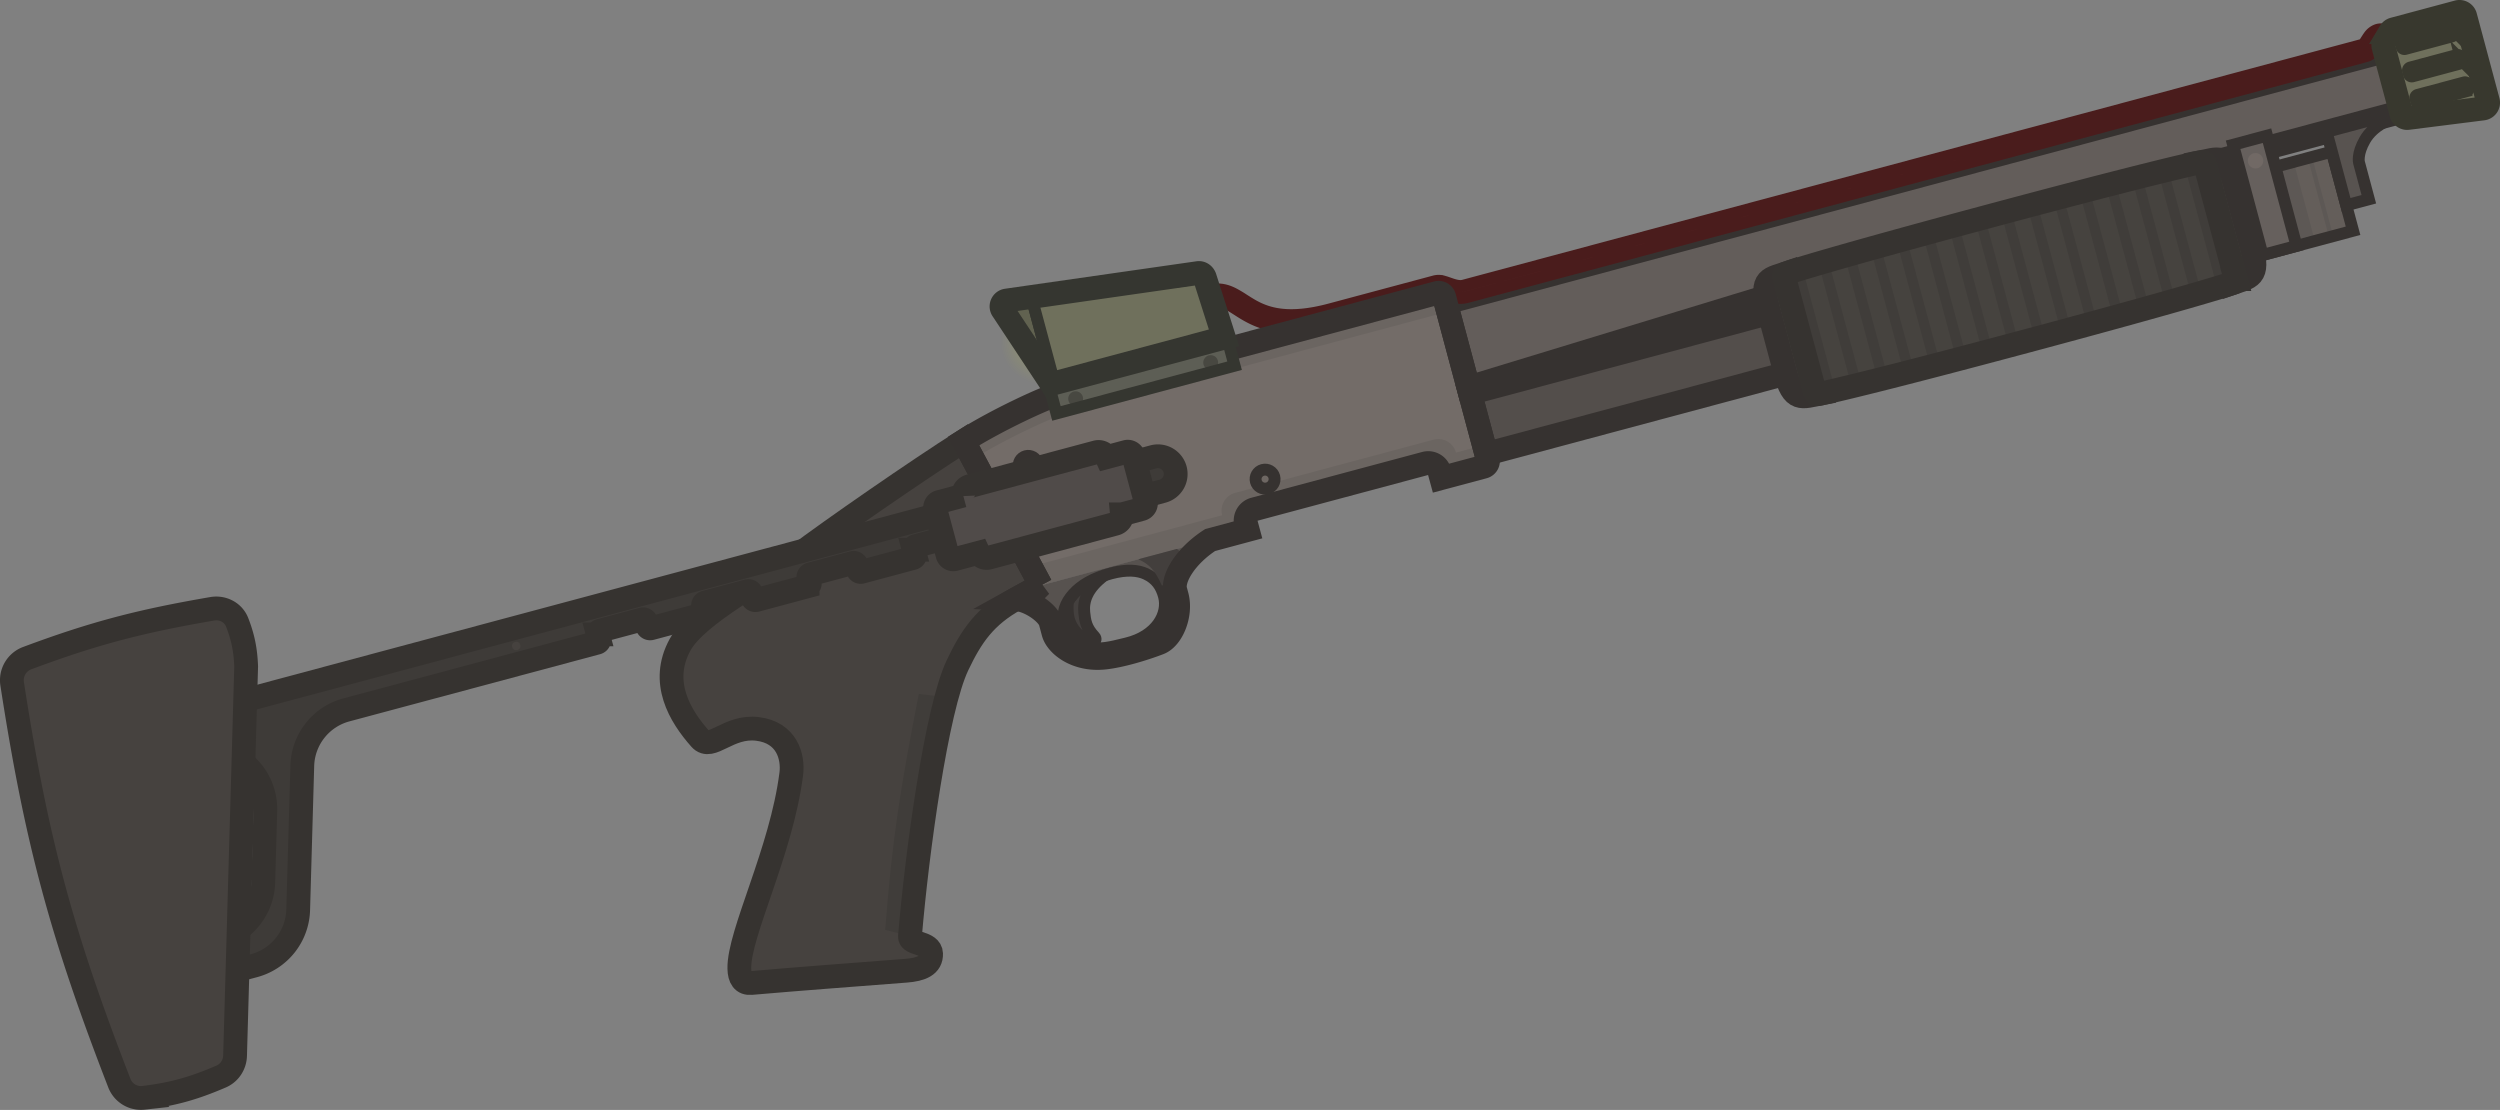 <svg xmlns="http://www.w3.org/2000/svg" width="120.977" height="53.709" fill="none"><rect width="100%" height="100%" fill="#808080" stroke="none"/><g clip-path="url(#a)" transform="rotate(15 168.565 54.208)"><path fill="#5d5855" d="m98.563 25.693 4.045-2.336 1.982 3.433-4.045 2.336z"/><path fill="#645e5a" d="m100.953 24.313.613-.354 1.982 3.433-.613.354zM101.75 23.854l.613-.354 1.982 3.433-.613.354z"/><path fill="#44403e" stroke="#363230" stroke-width=".576" d="M49.157 60.224q.058-.214.165-.424c.226-.443.606-.865 1.22-1.266-.65.822-.675 1.467-.48 1.983.153.402.28.696.79 1.014.192.12.006.434-.151.374-.542-.206-.863-.367-1.118-.662-.22-.255-.33-.575-.426-1.019z"/><path fill="#736c68" d="m47.693 59.803-5.42-5.778c1.384-1.494 3.304-3.052 3.703-3.282l16.579-9.572a.283.283 0 0 1 .386.104l4.07 7.048a.283.283 0 0 1-.104.387l-1.839 1.061-.16-.275a.566.566 0 0 0-.772-.208L56.72 53.57a.566.566 0 0 0-.208.773l.16.276z"/><path fill="#6b6561" d="M66.907 48.71a.283.283 0 0 0 .103-.387l-.362-.627-1.211.7a.885.885 0 0 0-1.209-.325l-8.609 4.971a.885.885 0 0 0-.324 1.208l-8.31 4.799.708.754 8.979-5.184-.16-.276a.566.566 0 0 1 .208-.773l7.416-4.282a.566.566 0 0 1 .773.208l.16.275zM45.976 50.743c-.399.23-2.319 1.788-3.703 3.282l.675.72c1.374-1.458 3.204-2.94 3.592-3.164l16.763-9.679-.362-.627a.283.283 0 0 0-.387-.104Z"/><path fill="#46423f" d="m47.692 59.804-5.42-5.778c-1.827 1.998-4.997 5.727-6.406 7.53-1.008 1.29-3.884 3.879-4.289 5.537-.49 2.006.887 3.331 2.122 4.146.674.445 1.131-.978 2.548-1.18 1.417-.2 2.031.84 2.146 1.684.51 3.742-.46 8.13.01 9.745.13.45.363.66.736.525 2.496-.905 4.32-1.537 7.086-2.514.69-.243 1.12-.568.953-1.112-.165-.544-1.132-.145-1.204-.541-.732-4.07-1.598-10.959-1.174-13.264.286-1.554.675-2.65 1.889-3.82q.482-.464 1.003-.958"/><path fill="#403d3a" d="m44.687 66.212-1.336.192c.314 4.557.562 7.079 1.385 11.45l1.235-.017c-.601-3.344-1.291-8.583-1.284-11.625"/><path fill="#57524f" fill-rule="evenodd" d="M46.69 60.762q.48-.465 1.003-.958l7.348-4.243c-.952 1.056-1.292 2.276-1 2.783l.142.246c.46.796.312 2.026-.235 2.423-.653.475-1.627 1.078-2.36 1.363-1.3.506-2.409.002-2.71-.52l-.265-.459c-.23-.398-1.278-.777-1.924-.635m6.902-1.994c.442.766.149 1.957-1.156 2.67l-.148.08c-.511.282-.992.546-1.447.554-.728.012-1.244-.14-1.53-.67-.304-.56-.244-1.094.014-1.601.26-.507.718-.987 1.5-1.438.688-.397 1.223-.487 1.64-.415.544.094.879.391 1.126.82" clip-rule="evenodd"/><path stroke="#363230" stroke-width=".576" d="M52.433 61.438c1.305-.713 1.598-1.904 1.156-2.67-.248-.429-.583-.726-1.128-.82-.416-.072-.951.018-1.64.415-.781.452-1.24.931-1.499 1.438s-.318 1.042-.015 1.602c.287.53.802.681 1.531.67.455-.008.936-.273 1.448-.555z"/><path fill="#433f3d" d="M51.926 57.358c.579.103.903.29 1.429.933l.368-.212c-.058-.598.048-.91.485-1.425l-.61-.261Z"/><path fill="#635d5a" stroke="#363230" stroke-width="1.151" d="m63.082 41.52 41.175-23.772 1.521 2.636-10.683 6.168-29.89 18.646z"/><circle cx="45.603" cy="54.349" r=".46" fill="#6e6763" stroke="#363230" stroke-width=".576" transform="rotate(-30 45.603 54.349)"/><circle cx="47.222" cy="57.01" r=".46" fill="#6e6763" stroke="#363230" stroke-width=".576" transform="rotate(-30 47.222 57.01)"/><circle cx="56.847" cy="52.026" r=".46" fill="#6e6763" stroke="#363230" stroke-width=".576" transform="rotate(-30 56.847 52.026)"/><path fill="#534e4b" stroke="#363230" stroke-width="1.151" d="m65.348 45.442 33.464-19.32 1.521 2.635-33.464 19.32z"/><path stroke="#363230" stroke-width=".576" d="m98.563 25.693 4.045-2.336 1.982 3.433-4.045 2.336z"/><path fill="#585350" stroke="#363230" stroke-width=".576" d="m102.113 22.5 1.84 3.186.98-.566-.919-1.593s-.213-.368-.006-1.14c.208-.774.908-1.26.908-1.26l-.106-.184z"/><path fill="#66605d" stroke="#363230" stroke-width=".576" d="m97.906 24.273 1.471-.85 2.76 4.782-1.47.85z"/><circle cx="99.156" cy="24.739" r=".374" fill="#716965" transform="rotate(-30 99.156 24.74)"/><path fill="#514b48" stroke="#363230" stroke-width="1.151" d="M78.744 35.802c-.826.562-1.299.596-.513 1.957l1.592 2.758c.75 1.3 1.054.972 1.951.534zM96.51 25.545c.9-.435 1.165-.827 1.951.534l1.592 2.758c.751 1.3.316 1.399-.513 1.957z"/><path fill="#46433f" d="M78.573 36.08a.14.14 0 0 1 .04-.188c.53-.367 3.166-1.98 8.955-5.323 5.788-3.342 8.505-4.818 9.087-5.093a.14.14 0 0 1 .182.059l2.877 4.983a.14.14 0 0 1-.04.187c-.53.367-3.167 1.982-8.955 5.323-5.787 3.342-8.504 4.819-9.087 5.094a.14.14 0 0 1-.182-.06z"/><path fill="#403d3a" d="m90.367 36.229-.433.25-3.151-5.459.433-.25zM91.501 35.574l-.433.25-3.152-5.458.434-.25zM92.634 34.917l-.433.251-3.15-5.456.434-.249zM93.765 34.258l-.432.252-3.146-5.449.434-.248zM94.895 33.596l-.432.253-3.138-5.436.434-.247zM96.022 32.93l-.43.255-3.128-5.418.436-.245zM97.148 32.261l-.43.257-3.113-5.392.437-.244zM98.269 31.585l-.428.26-3.091-5.355.438-.241zM99.382 30.895l-.423.266-3.059-5.298.443-.233zM85.65 31.677l.433-.25 3.15 5.455-.434.249zM84.52 32.337l.431-.253 3.146 5.449-.435.248zM83.39 32.998l.43-.253 3.14 5.436-.436.247zM82.262 33.664l.43-.255 3.128 5.418-.435.246zM81.136 34.333q.206-.123.43-.256l3.113 5.391-.437.244zM80.015 35.01q.199-.122.428-.26l3.091 5.355-.438.24zM78.902 35.7q.171-.111.423-.267l3.059 5.298-.443.233z"/><circle cx="44.761" cy="48.37" r="2.087" fill="url(#b)" style="fill:url(#b)" transform="rotate(-30 44.761 48.37)"/><path fill="#702929" stroke="#4a1c1c" stroke-width=".576" d="M52.145 44.417c.265-.153.497-.162.778-.103.148.031.322.086.506.144.174.056.37.118.584.17.92.224 2.127.246 4.031-.854l4.549-2.626s.007-.004.029-.008a1 1 0 0 1 .097-.007c.066 0 .135.005.22.011l.115.009c.256.016.615.027.94-.16l39.028-22.533c.176-.102.255-.281.299-.399a3 3 0 0 0 .06-.187q.026-.088.05-.154c.037-.096.064-.124.077-.132.001 0 .037-.028.172.009l.149-.556c-.235-.063-.453-.054-.635.065a.8.8 0 0 0-.301.41c-.026.067-.046.135-.064.192a2 2 0 0 1-.049.155c-.027.073-.046.096-.049.1l-39.025 22.53c-.162.094-.362.101-.615.085l-.088-.006c-.093-.007-.196-.015-.285-.015a.8.8 0 0 0-.413.093l-4.548 2.626c-1.787 1.031-2.844.978-3.608.793-.194-.048-.373-.105-.551-.161a6 6 0 0 0-.556-.157c-.377-.08-.764-.076-1.185.167z"/><path fill="#6f705c" fill-rule="evenodd" d="M103.682 17.596a.3.3 0 0 0 .029.219l1.671 2.895a.29.29 0 0 0 .358.122l3.39-1.383a.288.288 0 0 0 .14-.41l-2.123-3.678a.29.29 0 0 0-.394-.106l-2.788 1.61a.3.3 0 0 0-.134.175zm.85-.34a.145.145 0 0 0-.053.197l.077.132a.143.143 0 0 0 .196.053l2.026-1.17a.144.144 0 0 0 .053-.196l-.077-.132a.143.143 0 0 0-.196-.053zm.686 1.189a.145.145 0 0 0-.053.197l.077.132c.04.069.128.092.196.053l2.026-1.17a.144.144 0 0 0 .053-.197l-.076-.132a.144.144 0 0 0-.197-.053zm.686 1.188a.143.143 0 0 0-.052.197l.076.132c.04.07.128.093.197.053l2.025-1.17a.144.144 0 0 0 .053-.196l-.076-.132a.144.144 0 0 0-.197-.053z" clip-rule="evenodd"/><path stroke="#38382e" stroke-width="1.151" d="M103.711 17.815a.3.3 0 0 1-.029-.219l.149-.556a.3.3 0 0 1 .134-.175l2.788-1.61a.29.29 0 0 1 .394.106l2.123 3.678a.288.288 0 0 1-.14.41l-3.39 1.383a.29.29 0 0 1-.358-.122z"/><path stroke="#363330" stroke-miterlimit="3.994" stroke-width="1.151" d="m47.693 59.804-5.42-5.778c-1.828 1.998-4.998 5.727-6.407 7.53-1.008 1.29-3.884 3.879-4.289 5.537-.49 2.006.887 3.331 2.122 4.146.674.445 1.131-.978 2.548-1.18 1.417-.2 2.031.84 2.146 1.684.51 3.742-.46 8.13.01 9.745.13.45.363.66.736.525 2.496-.905 4.32-1.537 7.086-2.514.69-.243 1.12-.568.953-1.112-.165-.544-1.132-.145-1.204-.541-.732-4.07-1.598-10.959-1.174-13.264.286-1.554.675-2.65 1.889-3.82q.482-.464 1.003-.958"/><path stroke="#363230" stroke-width="1.151" d="m47.693 59.803-5.42-5.778c1.384-1.494 3.304-3.052 3.703-3.282l16.579-9.572a.283.283 0 0 1 .386.104l4.07 7.048a.283.283 0 0 1-.104.387l-1.839 1.061-.16-.275a.566.566 0 0 0-.772-.208L56.72 53.57a.566.566 0 0 0-.208.773l.16.276-1.63.942c-.953 1.056-1.293 2.276-1 2.783l.141.245c.46.797.312 2.027-.235 2.424-.653.475-1.627 1.078-2.36 1.362-1.3.507-2.41.002-2.71-.519l-.265-.46c-.23-.398-1.278-.776-1.924-.635q.482-.464 1.004-.958z"/><path fill="#3e3b38" stroke="#363330" stroke-miterlimit="3.994" stroke-width="1.151" d="M52.52 52.7a.86.86 0 0 0-1.174-.315L6.026 78.551a.86.86 0 0 0 .86 1.489l3.144-1.817a2.88 2.88 0 0 1 4.24 1.828l.802 3.374a2.88 2.88 0 0 1-1.361 3.159l-2.286 1.32a.86.86 0 0 0 .86 1.489l3.401-1.965a2.88 2.88 0 0 0 1.361-3.158l-1.614-6.794a2.88 2.88 0 0 1 1.362-3.158l10.876-6.28a.144.144 0 0 0 .053-.196l-.118-.204a.144.144 0 0 1 .053-.197l1.837-1.06a.144.144 0 0 1 .197.052l.118.204c.04.069.127.093.196.053L32.24 65.4a.144.144 0 0 0 .053-.196L32.173 65a.144.144 0 0 1 .052-.197l1.838-1.06a.144.144 0 0 1 .196.052l.118.204c.04.069.128.092.197.053l2.231-1.289a.144.144 0 0 0 .053-.196l-.118-.205a.144.144 0 0 1 .053-.196l1.838-1.061a.144.144 0 0 1 .196.053l.118.204c.04.069.128.092.197.053l2.231-1.289a.144.144 0 0 0 .053-.197l-.118-.204a.144.144 0 0 1 .053-.196l1.837-1.061a.144.144 0 0 1 .197.052l.118.205c.04.069.127.092.196.052l2.232-1.288a.144.144 0 0 0 .053-.197l-.118-.204a.144.144 0 0 1 .053-.197l1.837-1.06a.144.144 0 0 1 .197.052l.118.204c.04.07.127.093.196.053l3.927-2.267a.86.86 0 0 0 .315-1.174z"/><circle cx="23.934" cy="69.204" r=".202" fill="#46423f" transform="rotate(-30 23.934 69.204)"/><circle cx="51.154" cy="53.489" r=".202" fill="#46423f" transform="rotate(-30 51.154 53.489)"/><path fill="#46423f" stroke="#363330" stroke-miterlimit="3.994" stroke-width="1.151" d="M1.226 75.898c2.85-2.03 4.846-3.154 8.033-4.625.466-.215 1.025-.097 1.33.315.462.629.739 1.185.978 1.957l4.357 18.334c.1.425-.047.874-.39 1.145-1.16.916-2.06 1.443-3.363 1.968a1.12 1.12 0 0 1-1.315-.387C6.3 88.375 3.951 84.333.846 77.285a1.14 1.14 0 0 1 .38-1.387Z"/><path fill="#504b49" stroke="#363330" stroke-miterlimit="3.994" stroke-width="1.151" d="m44.376 59.057-1.029.593a.287.287 0 0 1-.392-.104l-1.146-1.985a.287.287 0 0 1 .106-.392l1.028-.594a.43.43 0 0 1 .19-.523l5.484-3.166a.43.43 0 0 1 .548.097l.849-.49a.287.287 0 0 1 .392.104l1.147 1.985a.287.287 0 0 1-.107.392l-.848.49a.43.43 0 0 1-.19.523l-5.485 3.167a.43.43 0 0 1-.547-.097z"/><path fill="#5d5e55" d="m45.553 50.322 7.728-4.462.72 1.246-7.729 4.462z"/><circle cx="52.845" cy="47.259" r=".36" fill="#484841" transform="rotate(-30 52.845 47.259)"/><circle cx="46.986" cy="50.64" r=".36" fill="#484841" transform="rotate(-30 46.986 50.64)"/><path fill="#616250" stroke="#353630" stroke-width=".576" d="m45.802 50.178-2.16-3.74-1.114.477a.288.288 0 0 0-.07.486l3.219 2.85z"/><path fill="#6f705c" stroke="#353630" stroke-width=".576" d="m53.156 45.932-1.655-2.58c-.084-.118-.229-.177-.363-.12l-7.495 3.207 2.159 3.739z"/><path stroke="#353630" stroke-width="1.151" d="M42.528 46.915a.288.288 0 0 0-.07.486l3.218 2.849 7.479-4.318-1.655-2.58c-.084-.118-.229-.177-.363-.12z"/><path stroke="#353630" stroke-width=".576" d="m45.553 50.322 7.728-4.462.72 1.246-7.729 4.462z"/><path stroke="#363330" stroke-width="1.151" d="M78.573 36.08a.14.14 0 0 1 .04-.188c.53-.367 3.166-1.98 8.955-5.323 5.788-3.342 8.505-4.818 9.087-5.093a.14.14 0 0 1 .182.059l2.877 4.983a.14.14 0 0 1-.04.187c-.53.367-3.167 1.982-8.955 5.323-5.787 3.342-8.504 4.819-9.087 5.094a.14.14 0 0 1-.182-.06z"/><path stroke="#38382e" stroke-width=".576" d="M104.531 17.257a.144.144 0 0 0-.053.197l.077.132a.143.143 0 0 0 .196.053l2.025-1.17a.144.144 0 0 0 .053-.196l-.076-.132a.144.144 0 0 0-.197-.053zM105.903 19.633a.144.144 0 0 0-.053.197l.076.132c.04.069.128.092.197.053l2.025-1.17a.144.144 0 0 0 .053-.196l-.076-.132a.144.144 0 0 0-.197-.053zM105.164 18.642a.144.144 0 0 1 .053-.197l2.025-1.169a.144.144 0 0 1 .197.053l.076.132a.144.144 0 0 1-.053.196l-2.025 1.17a.144.144 0 0 1-.197-.053z"/></g><defs><radialGradient id="b" cx="0" cy="0" r="1" gradientTransform="rotate(90 -1.805 46.566)scale(2.087)" gradientUnits="userSpaceOnUse"><stop stop-color="#F2FF00" stop-opacity=".2"/><stop offset="1" stop-color="#F2FF00" stop-opacity="0"/></radialGradient><clipPath id="a"><path fill="#fff" d="M0 0h110v110H0z"/></clipPath></defs></svg>